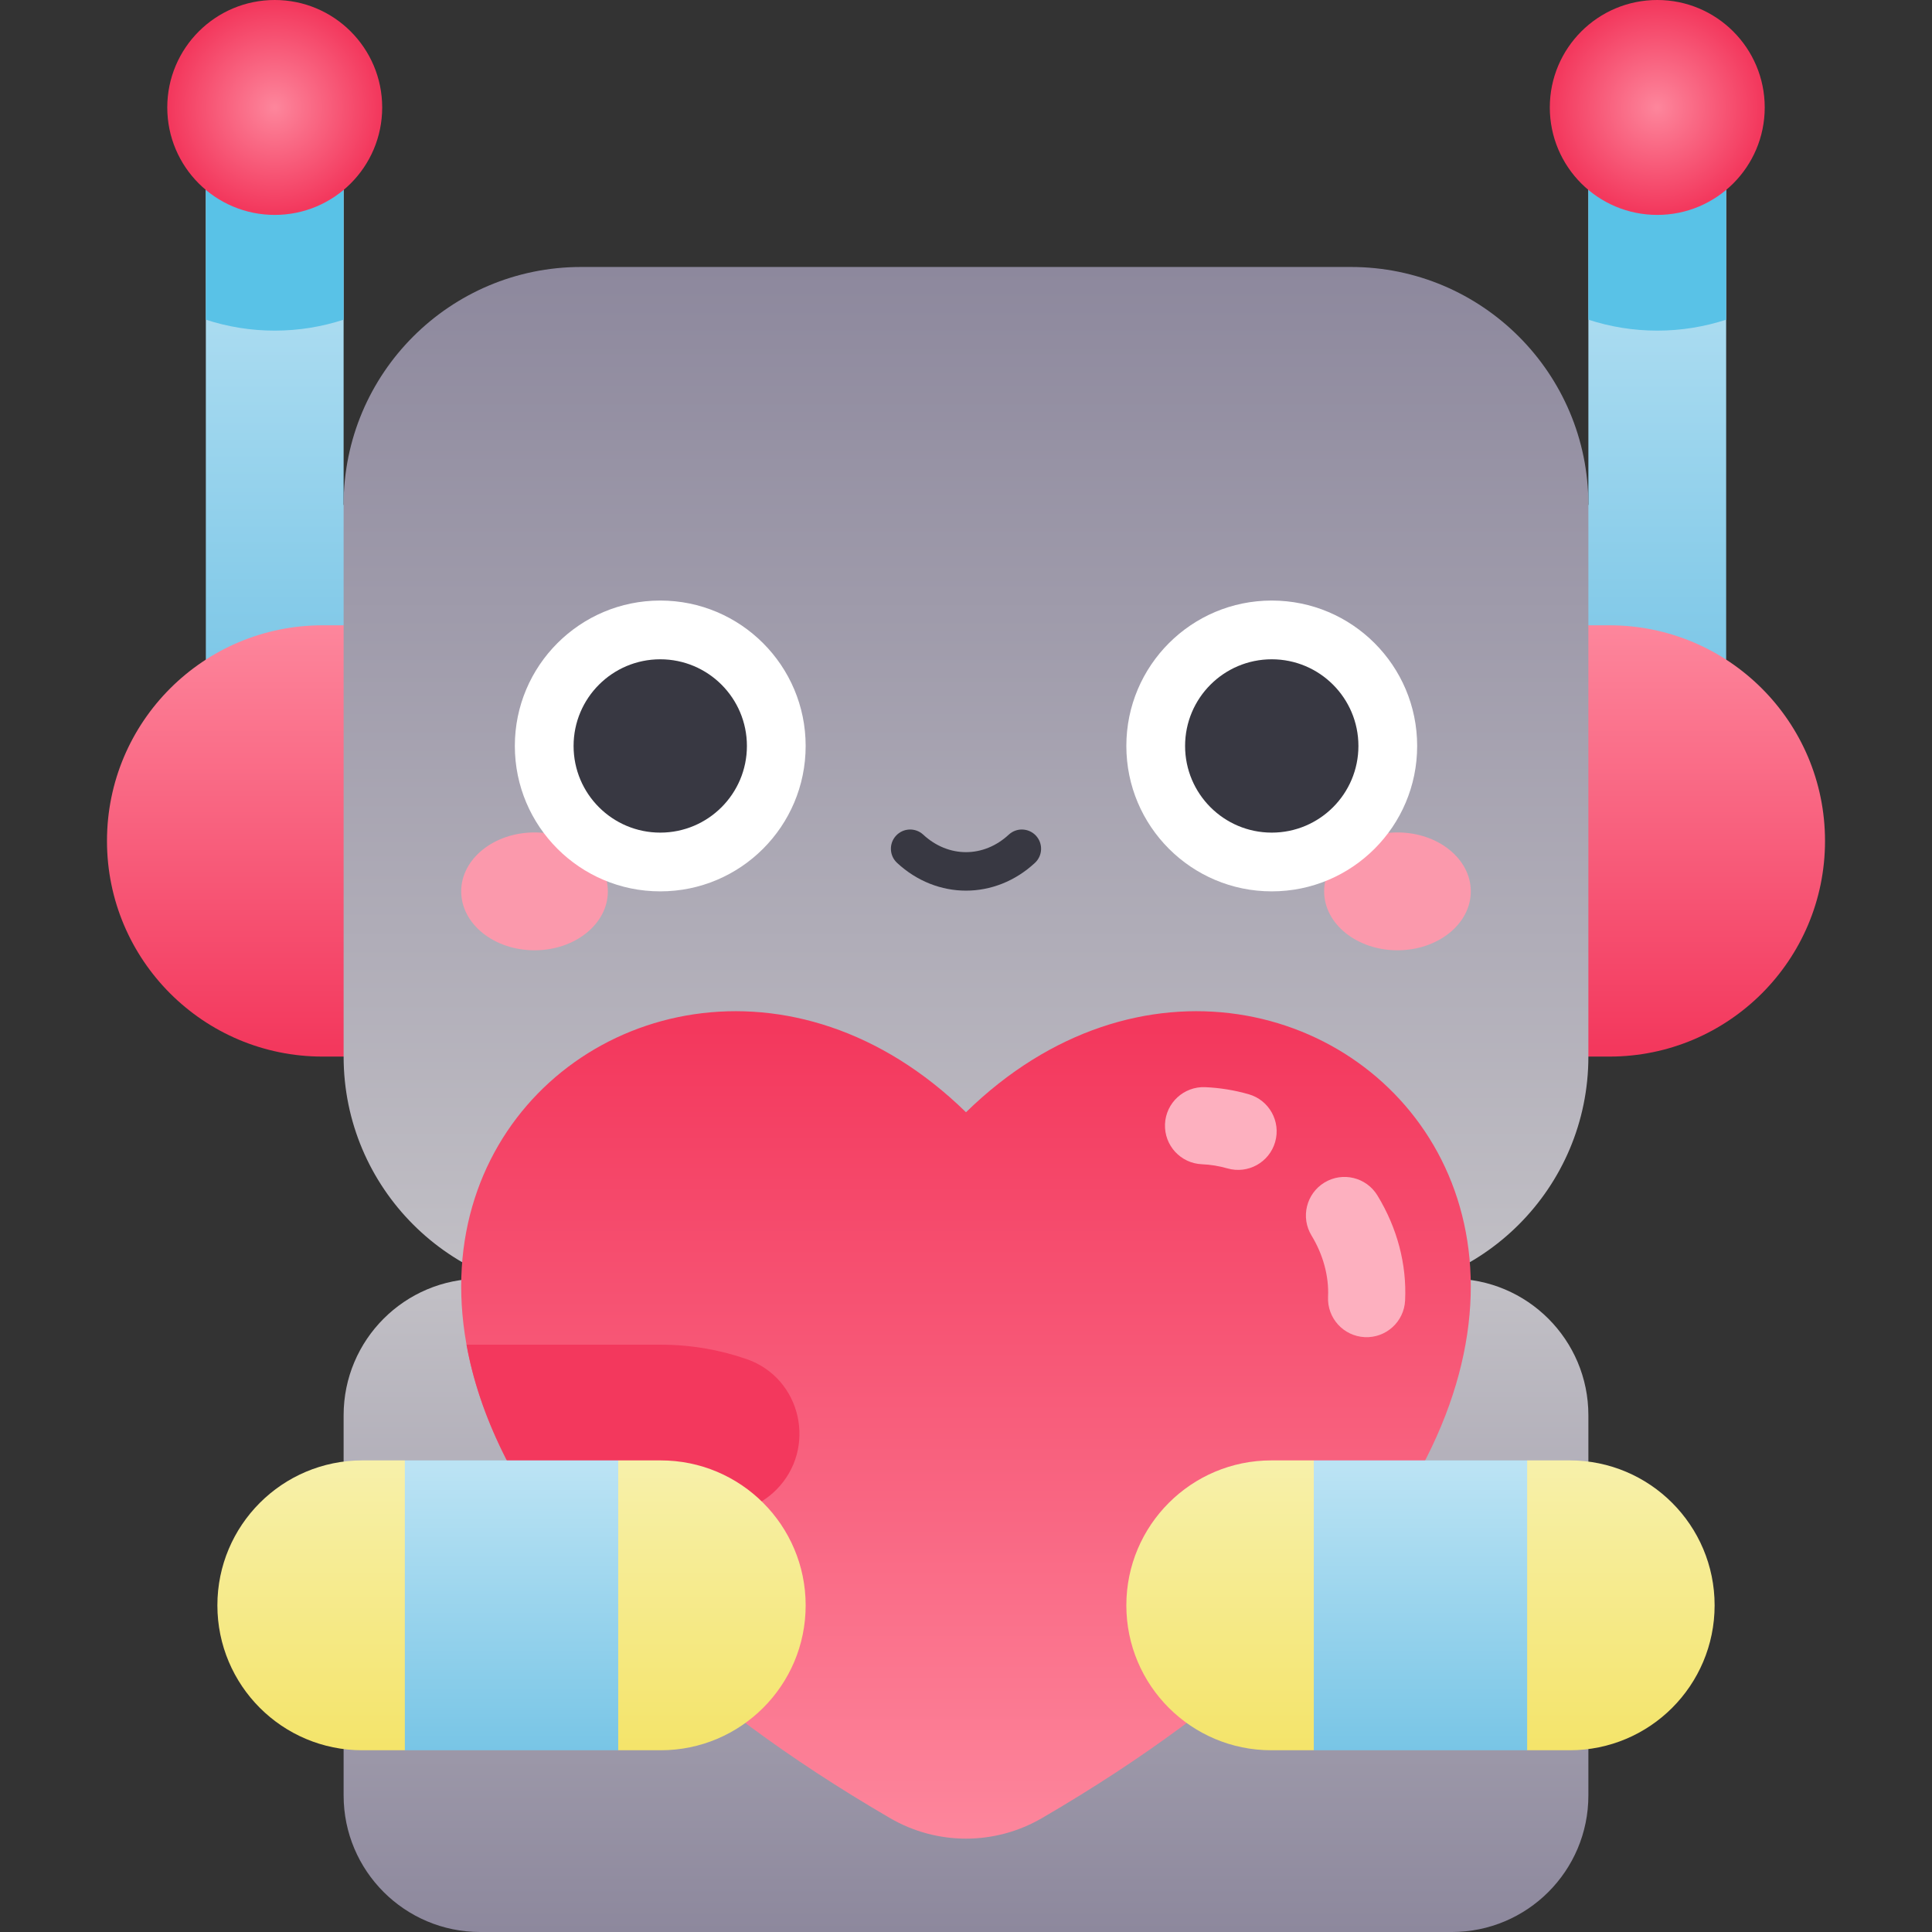 <svg id="Capa_1" enable-background="new 0 0 502 502" height="512" viewBox="0 0 502 502" width="512" xmlns="http://www.w3.org/2000/svg" xmlns:xlink="http://www.w3.org/1999/xlink"><rect x="0" y="0" width="502" height="502" fill="#333333" stroke="none"/><linearGradient id="SVGID_1_" gradientUnits="userSpaceOnUse" x1="251" x2="251" y1="502" y2="332.247"><stop offset="0" stop-color="#8d889d"/><stop offset=".978" stop-color="#c1bfc5"/></linearGradient><linearGradient id="lg1"><stop offset="0" stop-color="#78c5e6"/><stop offset=".979" stop-color="#bbe3f4"/></linearGradient><linearGradient id="SVGID_2_" gradientUnits="userSpaceOnUse" x1="76.396" x2="76.396" xlink:href="#lg1" y1="184.312" y2="45.82"/><linearGradient id="SVGID_3_" gradientUnits="userSpaceOnUse" x1="425.604" x2="425.604" xlink:href="#lg1" y1="184.312" y2="45.82"/><linearGradient id="lg2"><stop offset=".021" stop-color="#f3385d"/><stop offset="1" stop-color="#fd869c"/></linearGradient><linearGradient id="SVGID_4_" gradientUnits="userSpaceOnUse" x1="63.552" x2="63.552" xlink:href="#lg2" y1="274.537" y2="162.473"/><linearGradient id="SVGID_5_" gradientUnits="userSpaceOnUse" x1="438.448" x2="438.448" xlink:href="#lg2" y1="274.537" y2="162.473"/><linearGradient id="SVGID_6_" gradientUnits="userSpaceOnUse" x1="251" x2="251" y1="336.256" y2="69.369"><stop offset=".022" stop-color="#c1bfc5"/><stop offset="1" stop-color="#8d889d"/></linearGradient><linearGradient id="lg3"><stop offset="0" stop-color="#fd869c"/><stop offset=".979" stop-color="#f3385d"/></linearGradient><radialGradient id="SVGID_7_" cx="71.385" cy="27.921" gradientUnits="userSpaceOnUse" r="27.921" xlink:href="#lg3"/><radialGradient id="SVGID_8_" cx="430.615" cy="27.921" gradientUnits="userSpaceOnUse" r="27.921" xlink:href="#lg3"/><linearGradient id="SVGID_9_" gradientUnits="userSpaceOnUse" x1="251" x2="251" xlink:href="#lg3" y1="477.741" y2="262.745"/><linearGradient id="lg4"><stop offset=".001" stop-color="#f4e46a"/><stop offset=".978" stop-color="#f7f0a9"/></linearGradient><linearGradient id="SVGID_10_" gradientUnits="userSpaceOnUse" x1="94.698" x2="94.698" xlink:href="#lg4" y1="454.777" y2="379.462"/><linearGradient id="SVGID_11_" gradientUnits="userSpaceOnUse" x1="171.125" x2="171.125" xlink:href="#lg4" y1="454.777" y2="379.462"/><linearGradient id="SVGID_12_" gradientUnits="userSpaceOnUse" x1="132.911" x2="132.911" xlink:href="#lg1" y1="454.777" y2="379.462"/><linearGradient id="SVGID_13_" gradientUnits="userSpaceOnUse" x1="407.303" x2="407.303" xlink:href="#lg4" y1="454.777" y2="379.462"/><linearGradient id="SVGID_14_" gradientUnits="userSpaceOnUse" x1="330.875" x2="330.875" xlink:href="#lg4" y1="454.777" y2="379.462"/><linearGradient id="SVGID_15_" gradientUnits="userSpaceOnUse" x1="369.089" x2="369.089" xlink:href="#lg1" y1="454.777" y2="379.462"/><g><path d="m377.227 332.247h-252.454c-19.6 0-35.489 15.889-35.489 35.489v98.776c0 19.6 15.889 35.489 35.489 35.489h252.454c19.6 0 35.489-15.889 35.489-35.489v-98.776c0-19.6-15.889-35.489-35.489-35.489z" fill="url(#SVGID_1_)"/><path d="m53.486 184.312h35.798l10.022-21.839-10.022-31.385v-85.268h-35.798z" fill="url(#SVGID_2_)"/><path d="m53.486 83.068c5.641 1.836 11.654 2.84 17.899 2.84s12.258-1.005 17.899-2.84v-37.248h-35.798z" fill="#59c2e7"/><path d="m448.514 184.312h-35.798l-10.022-21.839 10.022-31.385v-85.268h35.798z" fill="url(#SVGID_3_)"/><path d="m448.514 83.068c-5.641 1.836-11.654 2.84-17.899 2.84s-12.258-1.005-17.899-2.84v-37.248h35.798z" fill="#59c2e7"/><path d="m83.83 162.473c-30.946 0-56.032 25.086-56.032 56.032 0 30.946 25.086 56.032 56.032 56.032h15.476v-112.064z" fill="url(#SVGID_4_)"/><path d="m418.17 162.473c30.946 0 56.032 25.086 56.032 56.032 0 30.946-25.086 56.032-56.032 56.032h-15.476v-112.064z" fill="url(#SVGID_5_)"/><path d="m350.997 69.369h-199.994c-34.086 0-61.719 27.633-61.719 61.719v143.449c0 34.086 27.632 61.719 61.719 61.719h199.994c34.086 0 61.719-27.633 61.719-61.719v-143.449c0-34.087-27.633-61.719-61.719-61.719z" fill="url(#SVGID_6_)"/><circle cx="71.385" cy="27.921" fill="url(#SVGID_7_)" r="27.921"/><circle cx="430.615" cy="27.921" fill="url(#SVGID_8_)" r="27.921"/><g><ellipse cx="138.889" cy="231.607" fill="#fb99ac" rx="19.054" ry="15.312"/><ellipse cx="363.111" cy="231.607" fill="#fb99ac" rx="19.054" ry="15.312"/><circle cx="171.555" cy="193.825" fill="#fff" r="37.782"/><circle cx="330.445" cy="193.825" fill="#fff" r="37.782"/><g fill="#383842"><g><circle cx="171.555" cy="193.825" r="22.518"/><circle cx="330.445" cy="193.825" r="22.518"/></g><path d="m251 231.42c-6.361 0-12.722-2.405-17.912-7.216-2.025-1.878-2.145-5.041-.267-7.066 1.877-2.025 5.042-2.144 7.066-.268 6.542 6.065 15.681 6.067 22.225 0 2.023-1.875 5.188-1.757 7.066.268 1.877 2.025 1.758 5.188-.268 7.066-5.188 4.811-11.55 7.216-17.91 7.216z"/></g></g><path d="m251 289.003c-88.663-86.65-234.229 58.496-19.737 183.404 12.212 7.112 27.262 7.112 39.474 0 214.492-124.908 68.926-270.054-19.737-183.404z" fill="url(#SVGID_9_)"/><g><path d="m354.604 347.434c-5.529-.265-9.795-4.962-9.53-10.491.254-5.295-1.269-10.941-4.29-15.897-2.88-4.727-1.384-10.894 3.342-13.773 4.727-2.882 10.893-1.383 13.773 3.342 5.158 8.464 7.646 17.901 7.194 27.289-.263 5.524-4.957 9.795-10.489 9.53z" fill="#fdb0bf"/></g><g><path d="m318.938 303.591c-2.18-.624-4.413-.988-6.638-1.081-5.53-.232-9.825-4.902-9.593-10.433.232-5.53 4.907-9.822 10.433-9.593 3.806.16 7.614.778 11.318 1.839 5.32 1.524 8.398 7.073 6.874 12.394-1.522 5.317-7.068 8.398-12.394 6.874z" fill="#fdb0bf"/></g><path d="m194.049 353.162c-7.096-2.477-14.636-3.766-22.373-3.766h-50.454c3.224 17.881 12.258 37.457 28.877 57.65l43.698-15.002c2.965-1.018 5.659-2.7 7.876-4.917 10.69-10.689 6.648-28.983-7.624-33.965z" fill="#f3385d"/><path d="m105.19 379.461 27.721 37.662-27.721 37.653h-11.054c-10.403 0-19.813-4.209-26.628-11.024-6.805-6.815-11.024-16.236-11.024-26.628 0-20.796 16.857-37.663 37.653-37.663z" fill="url(#SVGID_10_)"/><path d="m209.339 417.124c0 20.796-16.867 37.652-37.663 37.652h-11.044l-27.721-37.653 27.721-37.662h11.044c10.393 0 19.813 4.219 26.628 11.034 6.815 6.816 11.035 16.236 11.035 26.629z" fill="url(#SVGID_11_)"/><path d="m105.19 379.461h55.441v75.315h-55.441z" fill="url(#SVGID_12_)"/><path d="m396.81 379.461-27.721 37.662 27.721 37.653h11.054c10.403 0 19.813-4.209 26.628-11.024 6.805-6.815 11.024-16.236 11.024-26.628 0-20.796-16.857-37.663-37.653-37.663z" fill="url(#SVGID_13_)"/><path d="m292.661 417.124c0 20.796 16.867 37.652 37.663 37.652h11.044l27.721-37.653-27.721-37.662h-11.044c-10.393 0-19.813 4.219-26.628 11.034-6.815 6.816-11.035 16.236-11.035 26.629z" fill="url(#SVGID_14_)"/><path d="m341.368 379.461h55.441v75.315h-55.441z" fill="url(#SVGID_15_)"/></g></svg>